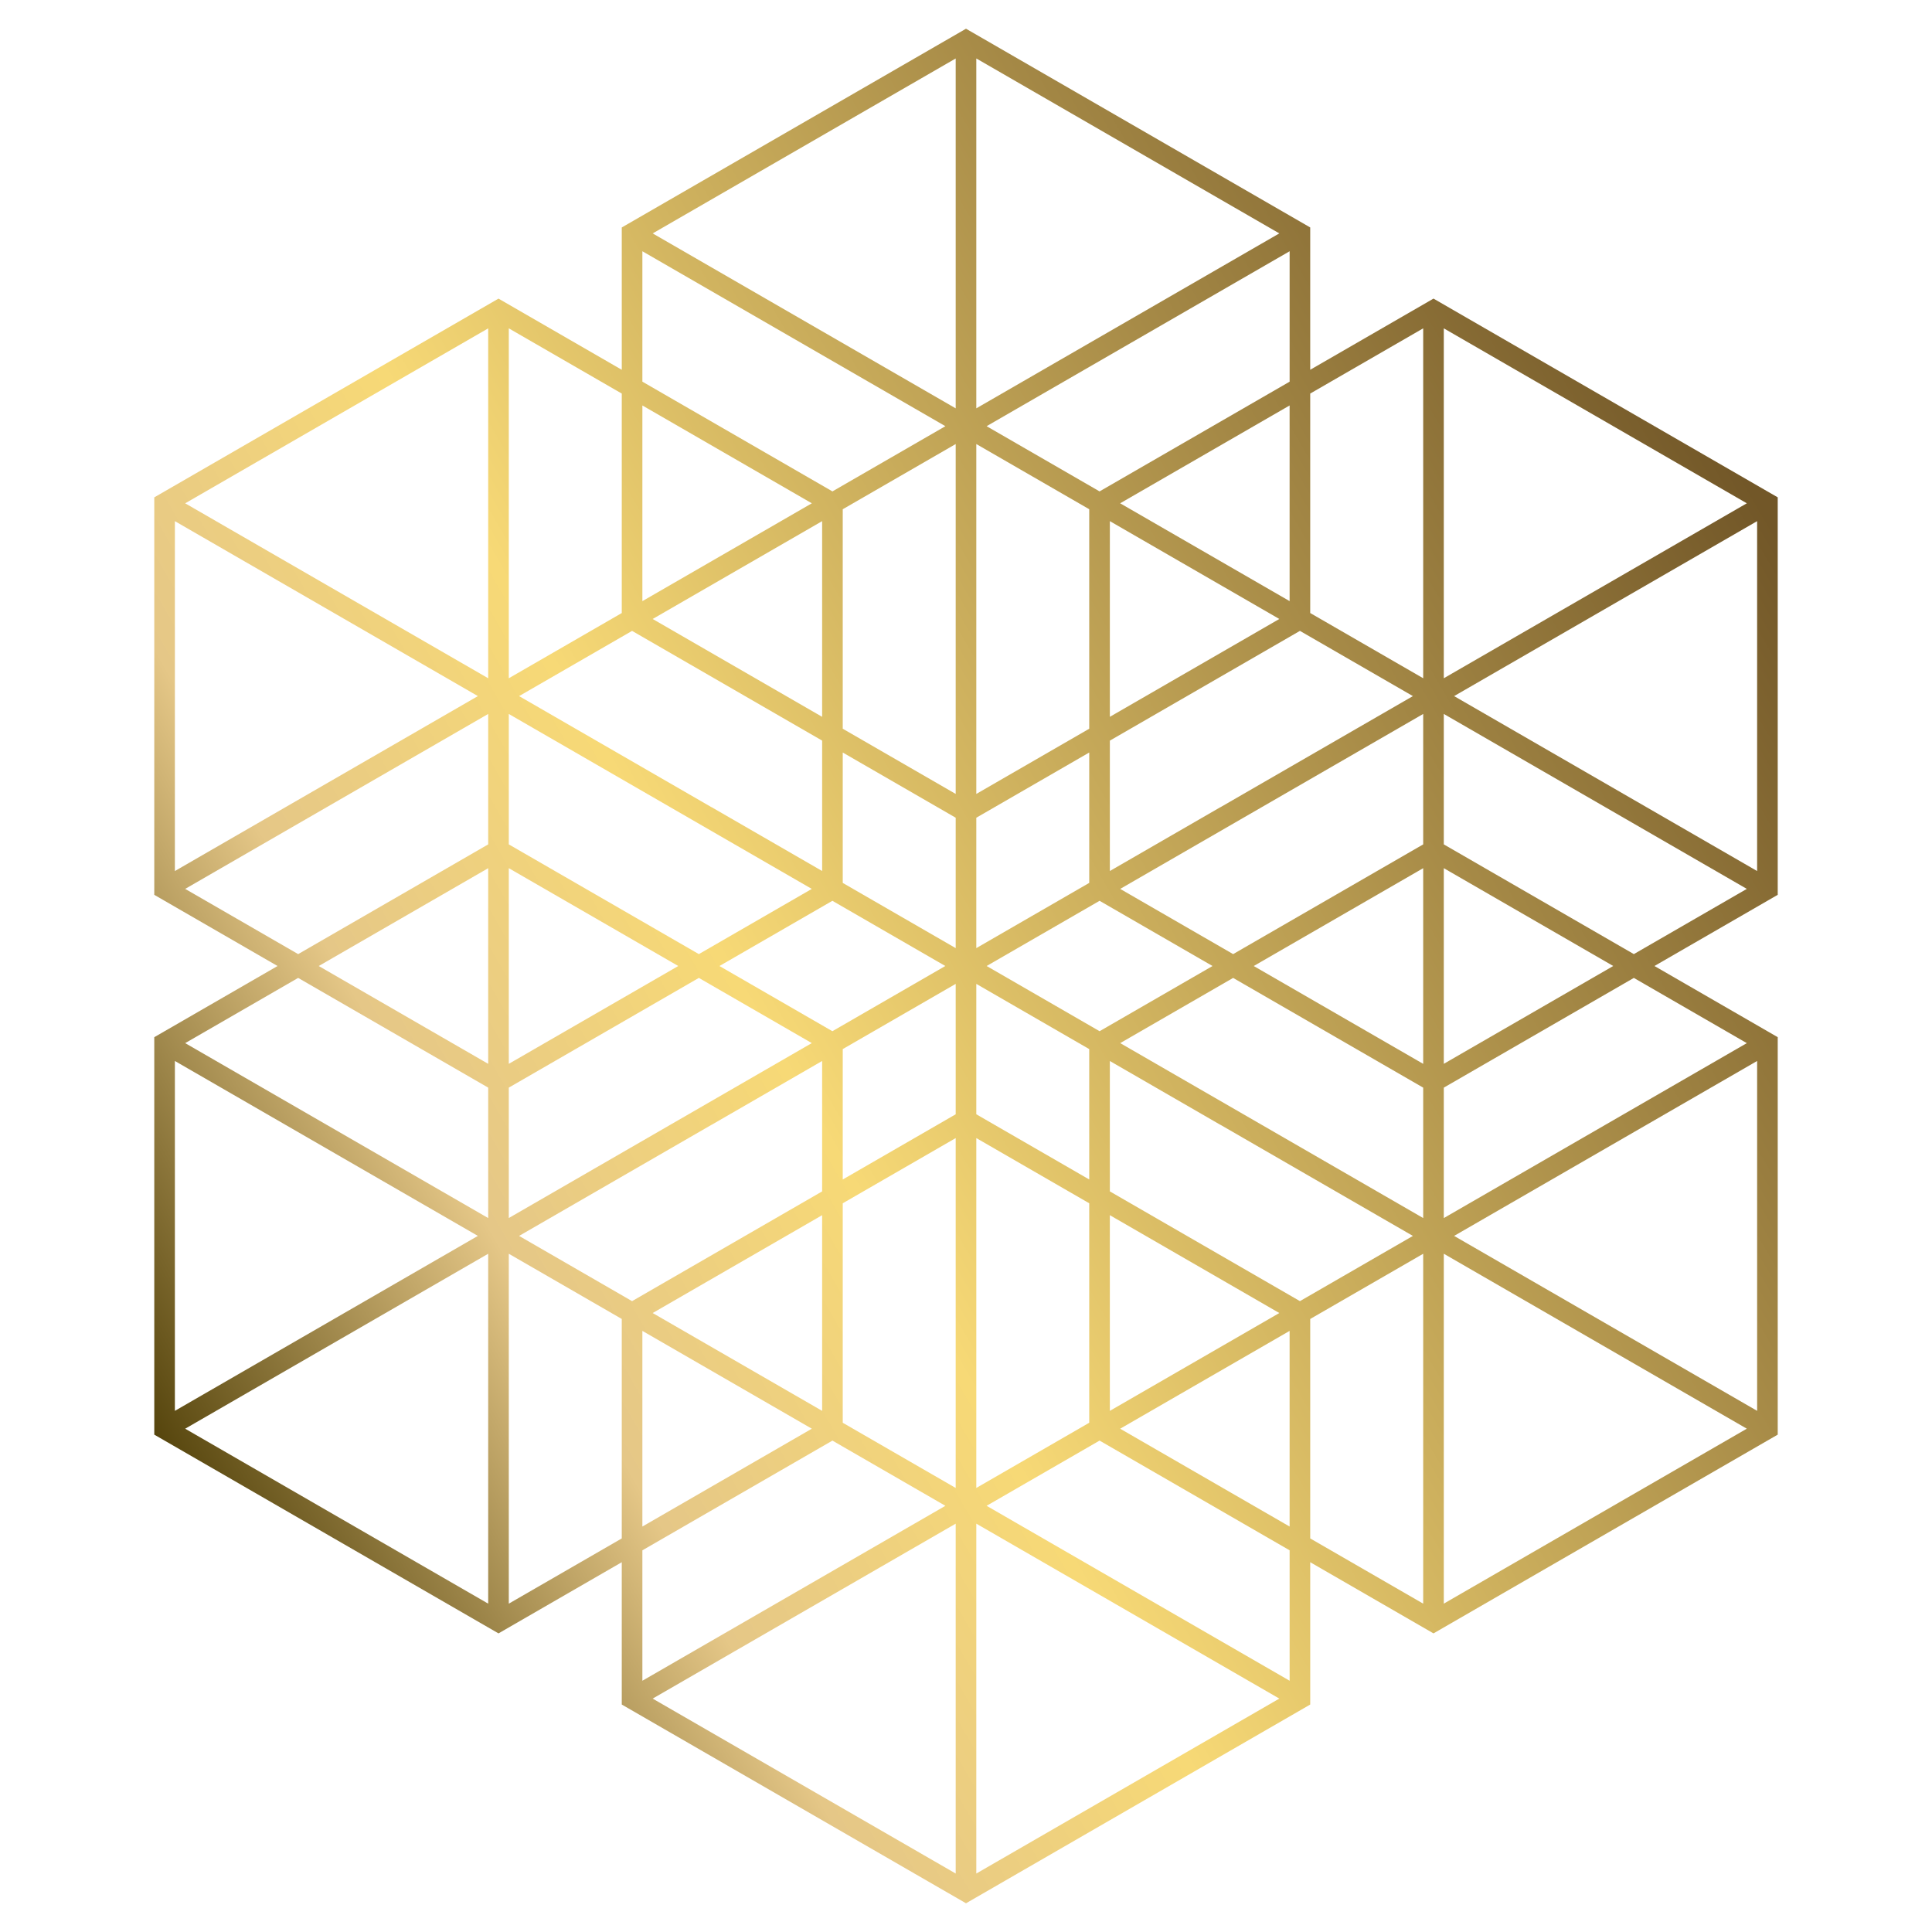 <?xml version="1.0" encoding="UTF-8"?><svg id="Layer_2" xmlns="http://www.w3.org/2000/svg" xmlns:xlink="http://www.w3.org/1999/xlink" viewBox="0 0 1500 1500"><defs><style>.cls-1{fill:url(#New_Gradient_Swatch_2);stroke-width:0px;}</style><linearGradient id="New_Gradient_Swatch_2" x1="119.78" y1="1113.86" x2="1380.22" y2="386.14" gradientUnits="userSpaceOnUse"><stop offset="0" stop-color="#56450d"/><stop offset=".21" stop-color="#e5c787"/><stop offset=".39" stop-color="#f7d976"/><stop offset=".99" stop-color="#725728"/></linearGradient></defs><path class="cls-1" d="M119.78,1113.85l267.25,154.31,95.71-55.26v110.5l267.26,154.3,267.25-154.3v-110.5l95.71,55.26,267.26-154.31v-308.59l-95.71-55.26,95.71-55.26v-308.6l-267.26-154.31-95.71,55.26v-110.5L750,22.3l-267.26,154.3v110.5l-95.71-55.26L119.78,386.15v308.6l95.71,55.26-95.71,55.26v308.59ZM371.02,959.55l-235.24,135.83v-271.64l235.24,135.81ZM490.74,489.81l147.57,85.2v101.24l-85.92-49.61-.02.04-149.34-86.23,87.71-50.64ZM742,344.75v271.66l-87.7-50.63v-170.4l87.7-50.63ZM1128.97,540.45l235.25-135.83v271.65l-235.25-135.82ZM1009.26,1010.19l-147.58-85.2v-101.23l85.9,49.6.02-.04,149.37,86.24-87.71,50.64ZM758,1155.25v-271.65l87.68,50.62v170.4l-87.68,50.62ZM379.03,1245.07l-235.25-135.83,235.25-135.83v271.67ZM742,763.88v101.25l-87.7,50.63v-101.25l87.7-50.63ZM758,763.89l87.68,50.63v101.23l-87.68-50.62v-101.24ZM766.03,750l87.68-50.62,87.69,50.63-87.68,50.62-87.69-50.63ZM758,736.11v-101.23l87.68-50.63v101.23l-87.68,50.63ZM742,736.12l-87.7-50.63v-101.24l87.7,50.63v101.24ZM733.94,750l-87.68,50.63-87.68-50.62,87.69-50.63,87.67,50.62ZM552.36,873.32l.02.04,85.92-49.61v101.25l-147.57,85.2-87.71-50.64,149.34-86.23ZM630.3,1109.24l-131.56,75.96v-151.91l131.56,75.95ZM506.73,1019.43l131.57-75.96v151.92l-131.57-75.96ZM654.3,934.23l87.7-50.63v271.65l-87.7-50.63v-170.39ZM742,1454.61l-235.27-135.82,235.27-135.82v271.65ZM758,1182.96l235.26,135.82-235.26,135.83v-271.65ZM861.68,1095.39v-151.93l131.58,75.97-131.58,75.96ZM1001.25,1033.29v151.91l-131.56-75.95,131.56-75.95ZM1120.96,973.4l235.26,135.83-235.26,135.83v-271.67ZM1128.98,959.55l235.25-135.81v271.64l-235.25-135.82ZM869.72,809.87l87.68-50.62,147.56,85.19v101.25l-235.24-135.82ZM973.4,750.01l131.56-75.95v151.91l-131.56-75.95ZM1120.96,674.05l131.55,75.95-131.55,75.95v-151.91ZM1104.96,655.58l-147.56,85.19-87.69-50.63,235.25-135.83v101.26ZM1120.96,526.6V254.93l235.26,135.83-235.26,135.83ZM947.61,626.69l-.02-.04-85.9,49.6v-101.23l147.57-85.21,87.71,50.64-149.36,86.24ZM869.69,390.76l131.56-75.96v151.91l-131.56-75.95ZM993.26,480.57l-131.57,75.97v-151.93l131.57,75.96ZM845.68,565.78l-87.68,50.63v-271.66l87.68,50.62v170.4ZM758,45.39l235.25,135.82-235.25,135.82V45.39ZM742,317.04l-235.26-135.82,235.26-135.82v271.65ZM638.3,404.62v151.92l-131.57-75.96,131.57-75.96ZM498.74,466.72v-151.92l131.56,75.96-131.56,75.96ZM379.03,526.6l-235.25-135.83,235.25-135.83v271.67ZM371.03,540.45l-235.25,135.82v-271.65l235.25,135.83ZM630.28,690.14l-87.69,50.63-147.56-85.19v-101.26l235.25,135.83ZM526.59,750.01l-131.56,75.95v-151.91l131.56,75.95ZM379.03,825.96l-131.55-75.95,131.55-75.95v151.91ZM395.03,844.43l147.56-85.19,87.68,50.62-235.24,135.82v-101.25ZM395.03,1245.07v-271.66l87.71,50.63v170.39l-87.71,50.64ZM646.3,1118.48l87.7,50.63-235.26,135.82v-101.26l147.56-85.19ZM1001.25,1304.92l-235.25-135.82,87.7-50.63,147.56,85.19v101.25ZM1017.25,1024.05l87.71-50.63v271.65l-87.71-50.64v-170.38ZM1356.22,809.89l-235.26,135.82v-101.27l147.55-85.19,87.71,50.64ZM1120.96,655.58v-101.28l235.26,135.83-87.71,50.64-147.55-85.19ZM1104.96,254.93v271.66l-87.71-50.64v-170.39l87.71-50.64ZM853.69,381.52l-87.69-50.63,235.26-135.82v101.26l-147.56,85.19ZM498.74,195.07l235.26,135.82-87.7,50.63-147.56-85.2v-101.26ZM482.74,475.96l-87.71,50.64V254.93l87.71,50.64v170.39ZM143.78,690.13l235.25-135.82v101.27l-147.54,85.19-87.71-50.64ZM379.03,844.43v101.27l-235.25-135.82,87.71-50.64,147.54,85.19Z"/></svg>